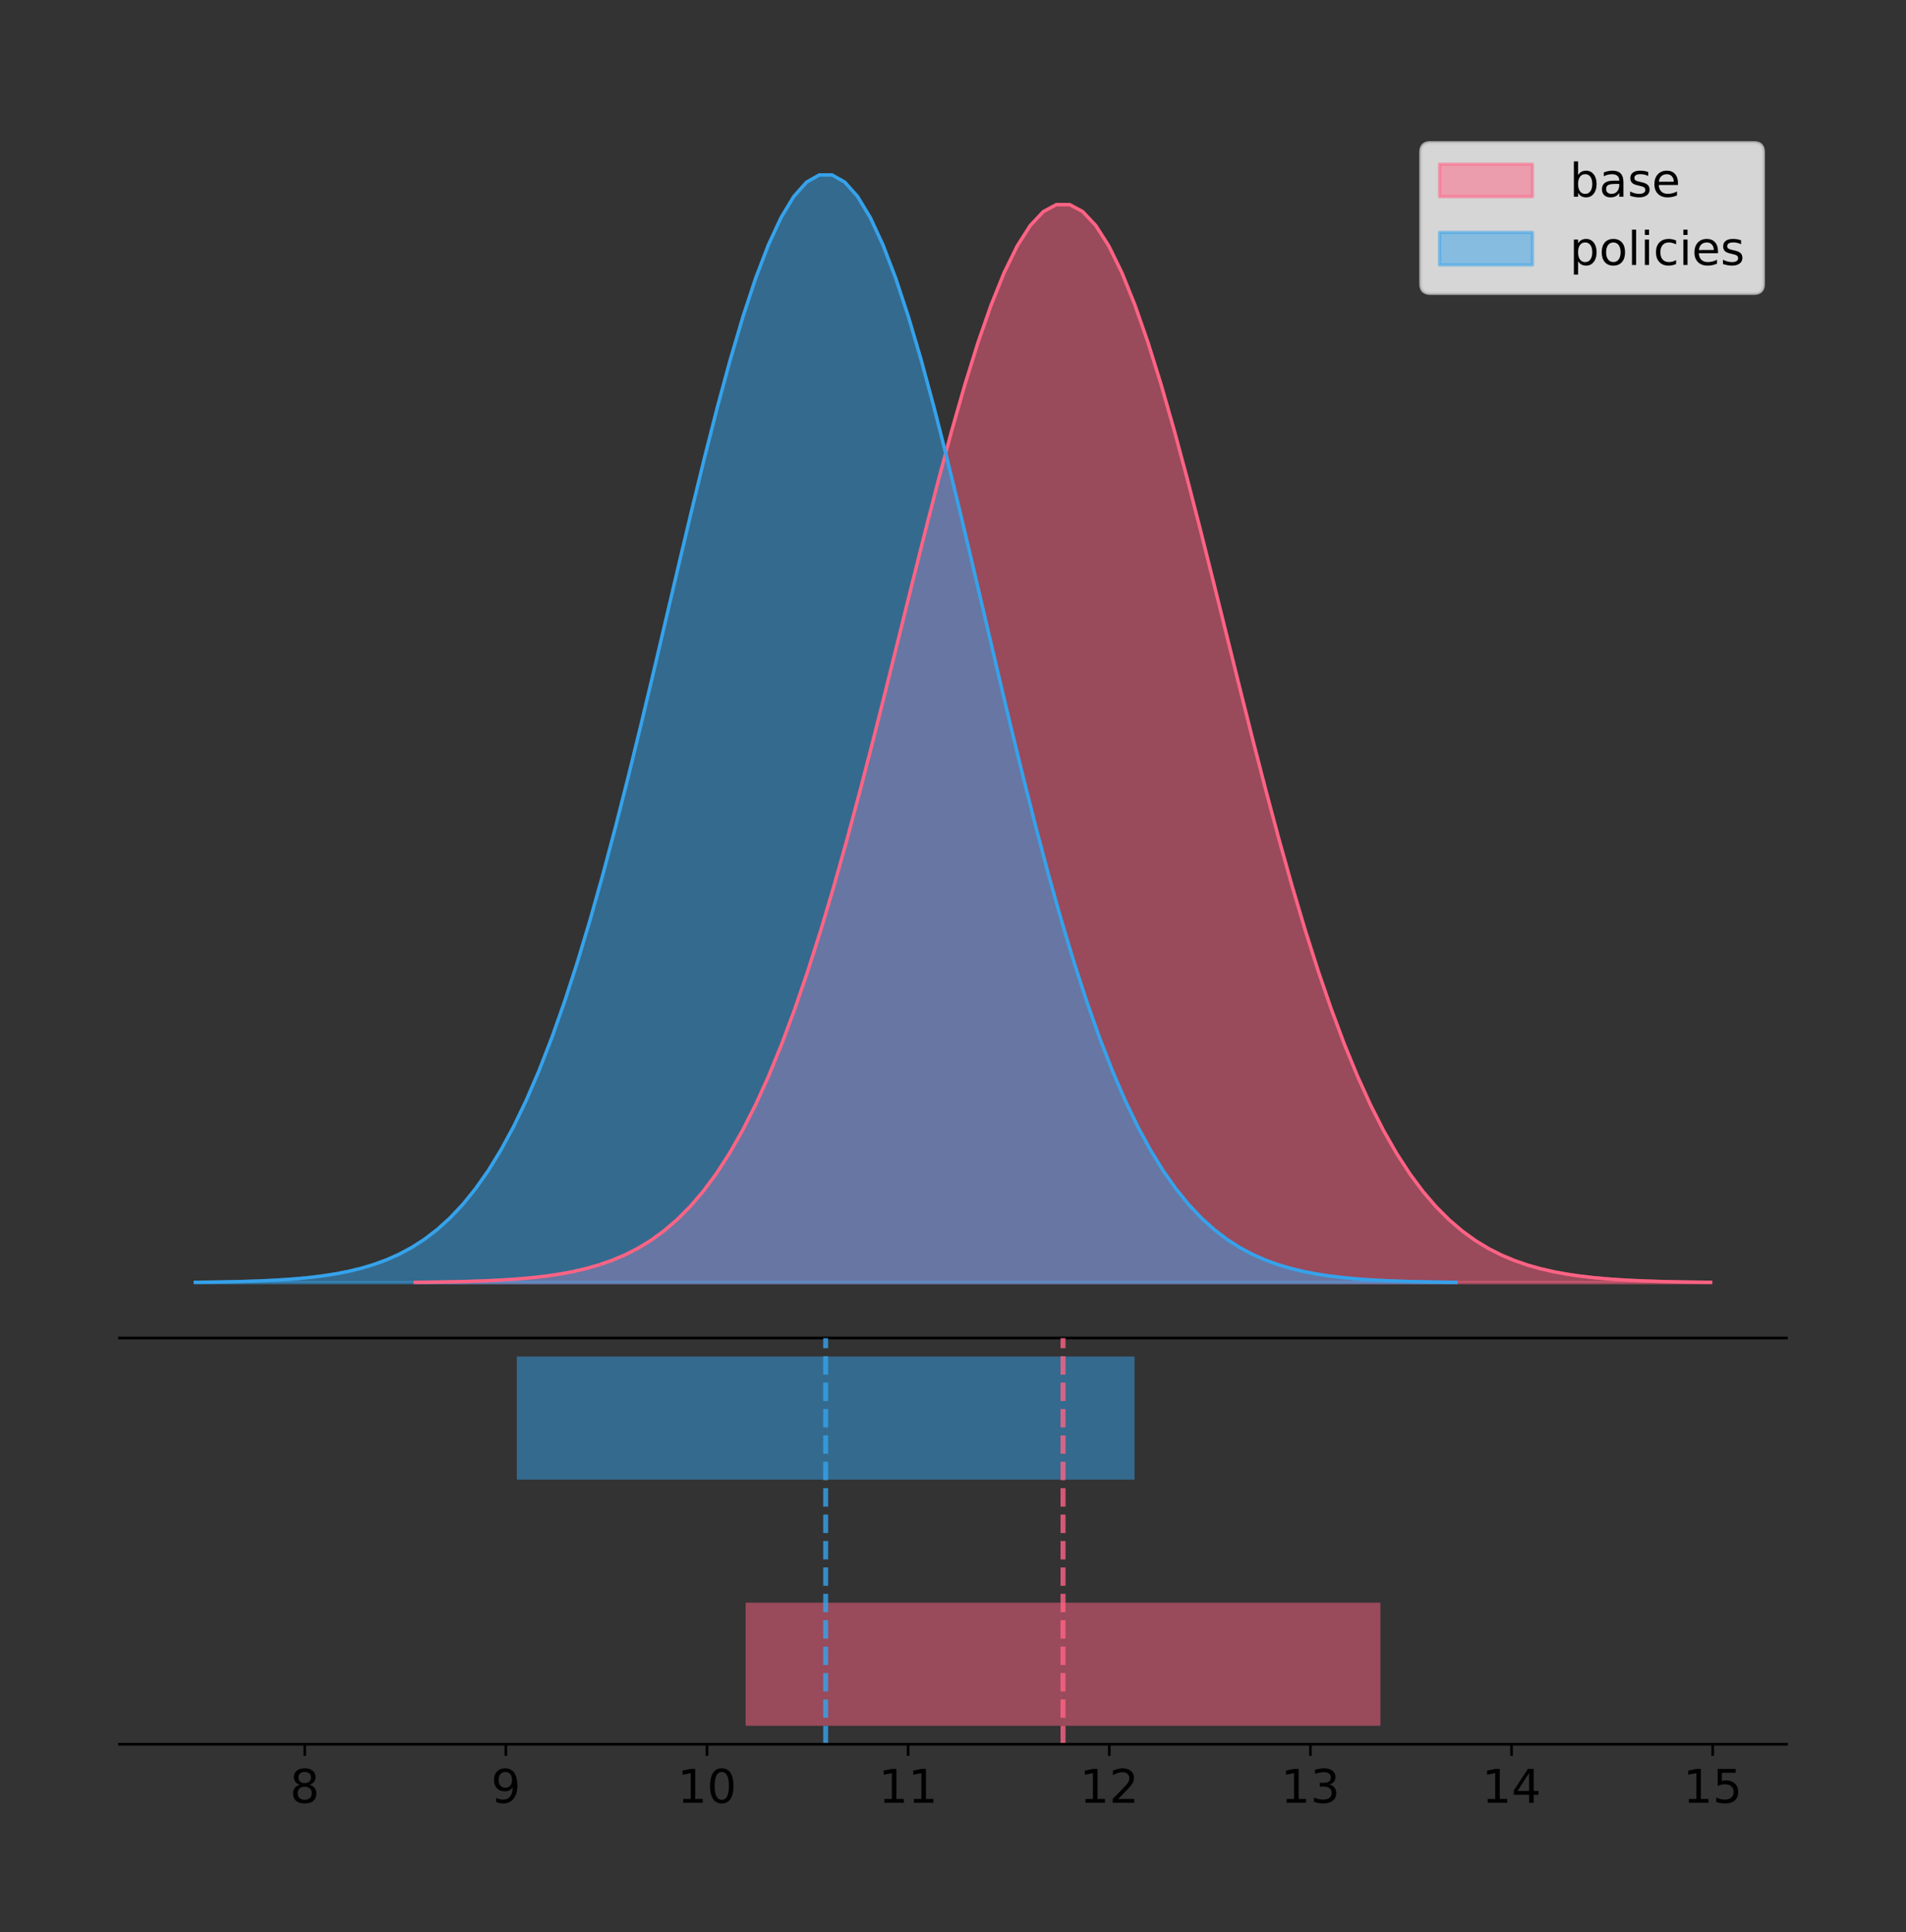 <?xml version="1.0" encoding="utf-8" standalone="no"?>
<!DOCTYPE svg PUBLIC "-//W3C//DTD SVG 1.1//EN"
  "http://www.w3.org/Graphics/SVG/1.1/DTD/svg11.dtd">
<!-- Created with matplotlib (https://matplotlib.org/) -->
<svg height="581.789pt" version="1.1" viewBox="0 0 574.2 581.789" width="574.2pt" xmlns="http://www.w3.org/2000/svg" xmlns:xlink="http://www.w3.org/1999/xlink">
 <rect x="0" y="0" width="574.2" height="581.789" fill="#333333" stroke="none"/>
 <defs>
  <style type="text/css">
*{stroke-linecap:butt;stroke-linejoin:round;}
  </style>
 </defs>
 <g id="figure_1">
  <g id="patch_1">
   <path d="M 0 581.789 
L 574.2 581.789 
L 574.2 0 
L 0 0 
z
" style="fill:none;"/>
  </g>
  <g id="axes_1">
   <g id="patch_2">
    <path d="M 36 402.93 
L 538.2 402.93 
L 538.2 36 
L 36 36 
z
" style="fill:none;"/>
   </g>
   <g id="PolyCollection_1">
    <defs>
     <path d="M 125.111 -195.538 
L 125.111 -195.647 
L 129.053 -195.688 
L 132.995 -195.743 
L 136.937 -195.817 
L 140.879 -195.915 
L 144.821 -196.044 
L 148.763 -196.212 
L 152.705 -196.43 
L 156.647 -196.712 
L 160.589 -197.073 
L 164.531 -197.531 
L 168.473 -198.108 
L 172.415 -198.832 
L 176.357 -199.733 
L 180.299 -200.844 
L 184.241 -202.207 
L 188.183 -203.865 
L 192.125 -205.867 
L 196.067 -208.267 
L 200.01 -211.123 
L 203.952 -214.496 
L 207.894 -218.449 
L 211.836 -223.045 
L 215.778 -228.348 
L 219.72 -234.42 
L 223.662 -241.315 
L 227.604 -249.081 
L 231.546 -257.758 
L 235.488 -267.371 
L 239.43 -277.928 
L 243.372 -289.423 
L 247.314 -301.824 
L 251.256 -315.081 
L 255.198 -329.116 
L 259.14 -343.827 
L 263.082 -359.087 
L 267.024 -374.744 
L 270.966 -390.621 
L 274.908 -406.522 
L 278.85 -422.234 
L 282.792 -437.532 
L 286.734 -452.18 
L 290.676 -465.943 
L 294.618 -478.59 
L 298.561 -489.9 
L 302.503 -499.669 
L 306.445 -507.718 
L 310.387 -513.893 
L 314.329 -518.078 
L 318.271 -520.191 
L 322.213 -520.191 
L 326.155 -518.078 
L 330.097 -513.893 
L 334.039 -507.718 
L 337.981 -499.669 
L 341.923 -489.9 
L 345.865 -478.59 
L 349.807 -465.943 
L 353.749 -452.18 
L 357.691 -437.532 
L 361.633 -422.234 
L 365.575 -406.522 
L 369.517 -390.621 
L 373.459 -374.744 
L 377.401 -359.087 
L 381.343 -343.827 
L 385.285 -329.116 
L 389.227 -315.081 
L 393.169 -301.824 
L 397.112 -289.423 
L 401.054 -277.928 
L 404.996 -267.371 
L 408.938 -257.758 
L 412.88 -249.081 
L 416.822 -241.315 
L 420.764 -234.42 
L 424.706 -228.348 
L 428.648 -223.045 
L 432.59 -218.449 
L 436.532 -214.496 
L 440.474 -211.123 
L 444.416 -208.267 
L 448.358 -205.867 
L 452.3 -203.865 
L 456.242 -202.207 
L 460.184 -200.844 
L 464.126 -199.733 
L 468.068 -198.832 
L 472.01 -198.108 
L 475.952 -197.531 
L 479.894 -197.073 
L 483.836 -196.712 
L 487.778 -196.43 
L 491.72 -196.212 
L 495.663 -196.044 
L 499.605 -195.915 
L 503.547 -195.817 
L 507.489 -195.743 
L 511.431 -195.688 
L 515.373 -195.647 
L 515.373 -195.538 
L 515.373 -195.538 
L 511.431 -195.538 
L 507.489 -195.538 
L 503.547 -195.538 
L 499.605 -195.538 
L 495.663 -195.538 
L 491.72 -195.538 
L 487.778 -195.538 
L 483.836 -195.538 
L 479.894 -195.538 
L 475.952 -195.538 
L 472.01 -195.538 
L 468.068 -195.538 
L 464.126 -195.538 
L 460.184 -195.538 
L 456.242 -195.538 
L 452.3 -195.538 
L 448.358 -195.538 
L 444.416 -195.538 
L 440.474 -195.538 
L 436.532 -195.538 
L 432.59 -195.538 
L 428.648 -195.538 
L 424.706 -195.538 
L 420.764 -195.538 
L 416.822 -195.538 
L 412.88 -195.538 
L 408.938 -195.538 
L 404.996 -195.538 
L 401.054 -195.538 
L 397.112 -195.538 
L 393.169 -195.538 
L 389.227 -195.538 
L 385.285 -195.538 
L 381.343 -195.538 
L 377.401 -195.538 
L 373.459 -195.538 
L 369.517 -195.538 
L 365.575 -195.538 
L 361.633 -195.538 
L 357.691 -195.538 
L 353.749 -195.538 
L 349.807 -195.538 
L 345.865 -195.538 
L 341.923 -195.538 
L 337.981 -195.538 
L 334.039 -195.538 
L 330.097 -195.538 
L 326.155 -195.538 
L 322.213 -195.538 
L 318.271 -195.538 
L 314.329 -195.538 
L 310.387 -195.538 
L 306.445 -195.538 
L 302.503 -195.538 
L 298.561 -195.538 
L 294.618 -195.538 
L 290.676 -195.538 
L 286.734 -195.538 
L 282.792 -195.538 
L 278.85 -195.538 
L 274.908 -195.538 
L 270.966 -195.538 
L 267.024 -195.538 
L 263.082 -195.538 
L 259.14 -195.538 
L 255.198 -195.538 
L 251.256 -195.538 
L 247.314 -195.538 
L 243.372 -195.538 
L 239.43 -195.538 
L 235.488 -195.538 
L 231.546 -195.538 
L 227.604 -195.538 
L 223.662 -195.538 
L 219.72 -195.538 
L 215.778 -195.538 
L 211.836 -195.538 
L 207.894 -195.538 
L 203.952 -195.538 
L 200.01 -195.538 
L 196.067 -195.538 
L 192.125 -195.538 
L 188.183 -195.538 
L 184.241 -195.538 
L 180.299 -195.538 
L 176.357 -195.538 
L 172.415 -195.538 
L 168.473 -195.538 
L 164.531 -195.538 
L 160.589 -195.538 
L 156.647 -195.538 
L 152.705 -195.538 
L 148.763 -195.538 
L 144.821 -195.538 
L 140.879 -195.538 
L 136.937 -195.538 
L 132.995 -195.538 
L 129.053 -195.538 
L 125.111 -195.538 
z
" id="m433c6f3418" style="stroke:#ff6384;stroke-opacity:0.5;"/>
    </defs>
    <g clip-path="url(#p73fd312415)">
     <use style="fill:#ff6384;fill-opacity:0.5;stroke:#ff6384;stroke-opacity:0.5;" x="0" xlink:href="#m433c6f3418" y="581.789"/>
    </g>
   </g>
   <g id="PolyCollection_2">
    <defs>
     <path d="M 58.827 -195.538 
L 58.827 -195.65 
L 62.664 -195.692 
L 66.501 -195.749 
L 70.337 -195.825 
L 74.174 -195.925 
L 78.01 -196.058 
L 81.847 -196.23 
L 85.684 -196.455 
L 89.52 -196.744 
L 93.357 -197.115 
L 97.194 -197.585 
L 101.03 -198.179 
L 104.867 -198.923 
L 108.704 -199.848 
L 112.54 -200.99 
L 116.377 -202.39 
L 120.213 -204.093 
L 124.05 -206.151 
L 127.887 -208.617 
L 131.723 -211.552 
L 135.56 -215.017 
L 139.397 -219.078 
L 143.233 -223.801 
L 147.07 -229.25 
L 150.907 -235.488 
L 154.743 -242.572 
L 158.58 -250.552 
L 162.416 -259.468 
L 166.253 -269.344 
L 170.09 -280.192 
L 173.926 -292.002 
L 177.763 -304.744 
L 181.6 -318.365 
L 185.436 -332.786 
L 189.273 -347.901 
L 193.11 -363.58 
L 196.946 -379.667 
L 200.783 -395.98 
L 204.619 -412.318 
L 208.456 -428.462 
L 212.293 -444.18 
L 216.129 -459.23 
L 219.966 -473.372 
L 223.803 -486.366 
L 227.639 -497.987 
L 231.476 -508.025 
L 235.313 -516.294 
L 239.149 -522.64 
L 242.986 -526.94 
L 246.822 -529.111 
L 250.659 -529.111 
L 254.496 -526.94 
L 258.332 -522.64 
L 262.169 -516.294 
L 266.006 -508.025 
L 269.842 -497.987 
L 273.679 -486.366 
L 277.516 -473.372 
L 281.352 -459.23 
L 285.189 -444.18 
L 289.025 -428.462 
L 292.862 -412.318 
L 296.699 -395.98 
L 300.535 -379.667 
L 304.372 -363.58 
L 308.209 -347.901 
L 312.045 -332.786 
L 315.882 -318.365 
L 319.718 -304.744 
L 323.555 -292.002 
L 327.392 -280.192 
L 331.228 -269.344 
L 335.065 -259.468 
L 338.902 -250.552 
L 342.738 -242.572 
L 346.575 -235.488 
L 350.412 -229.25 
L 354.248 -223.801 
L 358.085 -219.078 
L 361.921 -215.017 
L 365.758 -211.552 
L 369.595 -208.617 
L 373.431 -206.151 
L 377.268 -204.093 
L 381.105 -202.39 
L 384.941 -200.99 
L 388.778 -199.848 
L 392.615 -198.923 
L 396.451 -198.179 
L 400.288 -197.585 
L 404.124 -197.115 
L 407.961 -196.744 
L 411.798 -196.455 
L 415.634 -196.23 
L 419.471 -196.058 
L 423.308 -195.925 
L 427.144 -195.825 
L 430.981 -195.749 
L 434.818 -195.692 
L 438.654 -195.65 
L 438.654 -195.538 
L 438.654 -195.538 
L 434.818 -195.538 
L 430.981 -195.538 
L 427.144 -195.538 
L 423.308 -195.538 
L 419.471 -195.538 
L 415.634 -195.538 
L 411.798 -195.538 
L 407.961 -195.538 
L 404.124 -195.538 
L 400.288 -195.538 
L 396.451 -195.538 
L 392.615 -195.538 
L 388.778 -195.538 
L 384.941 -195.538 
L 381.105 -195.538 
L 377.268 -195.538 
L 373.431 -195.538 
L 369.595 -195.538 
L 365.758 -195.538 
L 361.921 -195.538 
L 358.085 -195.538 
L 354.248 -195.538 
L 350.412 -195.538 
L 346.575 -195.538 
L 342.738 -195.538 
L 338.902 -195.538 
L 335.065 -195.538 
L 331.228 -195.538 
L 327.392 -195.538 
L 323.555 -195.538 
L 319.718 -195.538 
L 315.882 -195.538 
L 312.045 -195.538 
L 308.209 -195.538 
L 304.372 -195.538 
L 300.535 -195.538 
L 296.699 -195.538 
L 292.862 -195.538 
L 289.025 -195.538 
L 285.189 -195.538 
L 281.352 -195.538 
L 277.516 -195.538 
L 273.679 -195.538 
L 269.842 -195.538 
L 266.006 -195.538 
L 262.169 -195.538 
L 258.332 -195.538 
L 254.496 -195.538 
L 250.659 -195.538 
L 246.822 -195.538 
L 242.986 -195.538 
L 239.149 -195.538 
L 235.313 -195.538 
L 231.476 -195.538 
L 227.639 -195.538 
L 223.803 -195.538 
L 219.966 -195.538 
L 216.129 -195.538 
L 212.293 -195.538 
L 208.456 -195.538 
L 204.619 -195.538 
L 200.783 -195.538 
L 196.946 -195.538 
L 193.11 -195.538 
L 189.273 -195.538 
L 185.436 -195.538 
L 181.6 -195.538 
L 177.763 -195.538 
L 173.926 -195.538 
L 170.09 -195.538 
L 166.253 -195.538 
L 162.416 -195.538 
L 158.58 -195.538 
L 154.743 -195.538 
L 150.907 -195.538 
L 147.07 -195.538 
L 143.233 -195.538 
L 139.397 -195.538 
L 135.56 -195.538 
L 131.723 -195.538 
L 127.887 -195.538 
L 124.05 -195.538 
L 120.213 -195.538 
L 116.377 -195.538 
L 112.54 -195.538 
L 108.704 -195.538 
L 104.867 -195.538 
L 101.03 -195.538 
L 97.194 -195.538 
L 93.357 -195.538 
L 89.52 -195.538 
L 85.684 -195.538 
L 81.847 -195.538 
L 78.01 -195.538 
L 74.174 -195.538 
L 70.337 -195.538 
L 66.501 -195.538 
L 62.664 -195.538 
L 58.827 -195.538 
z
" id="m0ea6a5d7da" style="stroke:#36a2eb;stroke-opacity:0.5;"/>
    </defs>
    <g clip-path="url(#p73fd312415)">
     <use style="fill:#36a2eb;fill-opacity:0.5;stroke:#36a2eb;stroke-opacity:0.5;" x="0" xlink:href="#m0ea6a5d7da" y="581.789"/>
    </g>
   </g>
   <g id="line2d_1">
    <path clip-path="url(#p73fd312415)" d="M 125.111 386.142 
L 129.053 386.101 
L 132.995 386.046 
L 136.937 385.972 
L 140.879 385.874 
L 144.821 385.746 
L 148.763 385.577 
L 152.705 385.359 
L 156.647 385.077 
L 160.589 384.717 
L 164.531 384.259 
L 168.473 383.681 
L 172.415 382.957 
L 176.357 382.057 
L 180.299 380.945 
L 184.241 379.583 
L 188.183 377.925 
L 192.125 375.922 
L 196.067 373.522 
L 200.01 370.666 
L 203.952 367.293 
L 207.894 363.341 
L 211.836 358.744 
L 215.778 353.441 
L 219.72 347.37 
L 223.662 340.475 
L 227.604 332.708 
L 231.546 324.031 
L 235.488 314.419 
L 239.43 303.861 
L 243.372 292.367 
L 247.314 279.965 
L 251.256 266.708 
L 255.198 252.673 
L 259.14 237.962 
L 263.082 222.702 
L 267.024 207.046 
L 270.966 191.169 
L 274.908 175.267 
L 278.85 159.555 
L 282.792 144.258 
L 286.734 129.61 
L 290.676 115.847 
L 294.618 103.2 
L 298.561 91.89 
L 302.503 82.12 
L 306.445 74.072 
L 310.387 67.896 
L 314.329 63.711 
L 318.271 61.598 
L 322.213 61.598 
L 326.155 63.711 
L 330.097 67.896 
L 334.039 74.072 
L 337.981 82.12 
L 341.923 91.89 
L 345.865 103.2 
L 349.807 115.847 
L 353.749 129.61 
L 357.691 144.258 
L 361.633 159.555 
L 365.575 175.267 
L 369.517 191.169 
L 373.459 207.046 
L 377.401 222.702 
L 381.343 237.962 
L 385.285 252.673 
L 389.227 266.708 
L 393.169 279.965 
L 397.112 292.367 
L 401.054 303.861 
L 404.996 314.419 
L 408.938 324.031 
L 412.88 332.708 
L 416.822 340.475 
L 420.764 347.37 
L 424.706 353.441 
L 428.648 358.744 
L 432.59 363.341 
L 436.532 367.293 
L 440.474 370.666 
L 444.416 373.522 
L 448.358 375.922 
L 452.3 377.925 
L 456.242 379.583 
L 460.184 380.945 
L 464.126 382.057 
L 468.068 382.957 
L 472.01 383.681 
L 475.952 384.259 
L 479.894 384.717 
L 483.836 385.077 
L 487.778 385.359 
L 491.72 385.577 
L 495.663 385.746 
L 499.605 385.874 
L 503.547 385.972 
L 507.489 386.046 
L 511.431 386.101 
L 515.373 386.142 
" style="fill:none;stroke:#ff6384;stroke-linecap:square;"/>
   </g>
   <g id="line2d_2">
    <path clip-path="url(#p73fd312415)" d="M 58.827 386.139 
L 62.664 386.097 
L 66.501 386.04 
L 70.337 385.965 
L 74.174 385.864 
L 78.01 385.732 
L 81.847 385.559 
L 85.684 385.334 
L 89.52 385.045 
L 93.357 384.675 
L 97.194 384.204 
L 101.03 383.61 
L 104.867 382.867 
L 108.704 381.941 
L 112.54 380.799 
L 116.377 379.399 
L 120.213 377.696 
L 124.05 375.639 
L 127.887 373.172 
L 131.723 370.238 
L 135.56 366.772 
L 139.397 362.711 
L 143.233 357.989 
L 147.07 352.539 
L 150.907 346.301 
L 154.743 339.217 
L 158.58 331.237 
L 162.416 322.322 
L 166.253 312.445 
L 170.09 301.597 
L 173.926 289.787 
L 177.763 277.045 
L 181.6 263.424 
L 185.436 249.004 
L 189.273 233.888 
L 193.11 218.209 
L 196.946 202.123 
L 200.783 185.809 
L 204.619 169.471 
L 208.456 153.327 
L 212.293 137.61 
L 216.129 122.559 
L 219.966 108.418 
L 223.803 95.423 
L 227.639 83.803 
L 231.476 73.765 
L 235.313 65.495 
L 239.149 59.15 
L 242.986 54.85 
L 246.822 52.679 
L 250.659 52.679 
L 254.496 54.85 
L 258.332 59.15 
L 262.169 65.495 
L 266.006 73.765 
L 269.842 83.803 
L 273.679 95.423 
L 277.516 108.418 
L 281.352 122.559 
L 285.189 137.61 
L 289.025 153.327 
L 292.862 169.471 
L 296.699 185.809 
L 300.535 202.123 
L 304.372 218.209 
L 308.209 233.888 
L 312.045 249.004 
L 315.882 263.424 
L 319.718 277.045 
L 323.555 289.787 
L 327.392 301.597 
L 331.228 312.445 
L 335.065 322.322 
L 338.902 331.237 
L 342.738 339.217 
L 346.575 346.301 
L 350.412 352.539 
L 354.248 357.989 
L 358.085 362.711 
L 361.921 366.772 
L 365.758 370.238 
L 369.595 373.172 
L 373.431 375.639 
L 377.268 377.696 
L 381.105 379.399 
L 384.941 380.799 
L 388.778 381.941 
L 392.615 382.867 
L 396.451 383.61 
L 400.288 384.204 
L 404.124 384.675 
L 407.961 385.045 
L 411.798 385.334 
L 415.634 385.559 
L 419.471 385.732 
L 423.308 385.864 
L 427.144 385.965 
L 430.981 386.04 
L 434.818 386.097 
L 438.654 386.139 
" style="fill:none;stroke:#36a2eb;stroke-linecap:square;"/>
   </g>
   <g id="patch_3">
    <path d="M 36 402.93 
L 538.2 402.93 
" style="fill:none;stroke:#000000;stroke-linecap:square;stroke-linejoin:miter;stroke-width:0.8;"/>
   </g>
   <g id="legend_1">
    <g id="patch_4">
     <path d="M 430.873 88.299 
L 528.4 88.299 
Q 531.2 88.299 531.2 85.499 
L 531.2 45.8 
Q 531.2 43 528.4 43 
L 430.873 43 
Q 428.072 43 428.072 45.8 
L 428.072 85.499 
Q 428.072 88.299 430.873 88.299 
z
" style="fill:#ffffff;opacity:0.8;stroke:#cccccc;stroke-linejoin:miter;"/>
    </g>
    <g id="patch_5">
     <path d="M 433.673 59.238 
L 461.673 59.238 
L 461.673 49.438 
L 433.673 49.438 
z
" style="fill:#ff6384;opacity:0.5;stroke:#ff6384;stroke-linejoin:miter;"/>
    </g>
    <g id="text_1">
     <!-- base -->
     <defs>
      <path d="M 48.688 27.297 
Q 48.688 37.203 44.609 42.844 
Q 40.531 48.484 33.406 48.484 
Q 26.266 48.484 22.188 42.844 
Q 18.109 37.203 18.109 27.297 
Q 18.109 17.391 22.188 11.75 
Q 26.266 6.109 33.406 6.109 
Q 40.531 6.109 44.609 11.75 
Q 48.688 17.391 48.688 27.297 
z
M 18.109 46.391 
Q 20.953 51.266 25.266 53.625 
Q 29.594 56 35.594 56 
Q 45.562 56 51.781 48.094 
Q 58.016 40.188 58.016 27.297 
Q 58.016 14.406 51.781 6.484 
Q 45.562 -1.422 35.594 -1.422 
Q 29.594 -1.422 25.266 0.953 
Q 20.953 3.328 18.109 8.203 
L 18.109 0 
L 9.078 0 
L 9.078 75.984 
L 18.109 75.984 
z
" id="DejaVuSans-98"/>
      <path d="M 34.281 27.484 
Q 23.391 27.484 19.188 25 
Q 14.984 22.516 14.984 16.5 
Q 14.984 11.719 18.141 8.906 
Q 21.297 6.109 26.703 6.109 
Q 34.188 6.109 38.703 11.406 
Q 43.219 16.703 43.219 25.484 
L 43.219 27.484 
z
M 52.203 31.203 
L 52.203 0 
L 43.219 0 
L 43.219 8.297 
Q 40.141 3.328 35.547 0.953 
Q 30.953 -1.422 24.312 -1.422 
Q 15.922 -1.422 10.953 3.297 
Q 6 8.016 6 15.922 
Q 6 25.141 12.172 29.828 
Q 18.359 34.516 30.609 34.516 
L 43.219 34.516 
L 43.219 35.406 
Q 43.219 41.609 39.141 45 
Q 35.062 48.391 27.688 48.391 
Q 23 48.391 18.547 47.266 
Q 14.109 46.141 10.016 43.891 
L 10.016 52.203 
Q 14.938 54.109 19.578 55.047 
Q 24.219 56 28.609 56 
Q 40.484 56 46.344 49.844 
Q 52.203 43.703 52.203 31.203 
z
" id="DejaVuSans-97"/>
      <path d="M 44.281 53.078 
L 44.281 44.578 
Q 40.484 46.531 36.375 47.5 
Q 32.281 48.484 27.875 48.484 
Q 21.188 48.484 17.844 46.438 
Q 14.5 44.391 14.5 40.281 
Q 14.5 37.156 16.891 35.375 
Q 19.281 33.594 26.516 31.984 
L 29.594 31.297 
Q 39.156 29.25 43.188 25.516 
Q 47.219 21.781 47.219 15.094 
Q 47.219 7.469 41.188 3.016 
Q 35.156 -1.422 24.609 -1.422 
Q 20.219 -1.422 15.453 -0.562 
Q 10.688 0.297 5.422 2 
L 5.422 11.281 
Q 10.406 8.688 15.234 7.391 
Q 20.062 6.109 24.812 6.109 
Q 31.156 6.109 34.562 8.281 
Q 37.984 10.453 37.984 14.406 
Q 37.984 18.062 35.516 20.016 
Q 33.062 21.969 24.703 23.781 
L 21.578 24.516 
Q 13.234 26.266 9.516 29.906 
Q 5.812 33.547 5.812 39.891 
Q 5.812 47.609 11.281 51.797 
Q 16.75 56 26.812 56 
Q 31.781 56 36.172 55.266 
Q 40.578 54.547 44.281 53.078 
z
" id="DejaVuSans-115"/>
      <path d="M 56.203 29.594 
L 56.203 25.203 
L 14.891 25.203 
Q 15.484 15.922 20.484 11.062 
Q 25.484 6.203 34.422 6.203 
Q 39.594 6.203 44.453 7.469 
Q 49.312 8.734 54.109 11.281 
L 54.109 2.781 
Q 49.266 0.734 44.188 -0.344 
Q 39.109 -1.422 33.891 -1.422 
Q 20.797 -1.422 13.156 6.188 
Q 5.516 13.812 5.516 26.812 
Q 5.516 40.234 12.766 48.109 
Q 20.016 56 32.328 56 
Q 43.359 56 49.781 48.891 
Q 56.203 41.797 56.203 29.594 
z
M 47.219 32.234 
Q 47.125 39.594 43.094 43.984 
Q 39.062 48.391 32.422 48.391 
Q 24.906 48.391 20.391 44.141 
Q 15.875 39.891 15.188 32.172 
z
" id="DejaVuSans-101"/>
     </defs>
     <g transform="translate(472.873 59.238)scale(0.14 -0.14)">
      <use xlink:href="#DejaVuSans-98"/>
      <use x="63.477" xlink:href="#DejaVuSans-97"/>
      <use x="124.756" xlink:href="#DejaVuSans-115"/>
      <use x="176.855" xlink:href="#DejaVuSans-101"/>
     </g>
    </g>
    <g id="patch_6">
     <path d="M 433.673 79.787 
L 461.673 79.787 
L 461.673 69.987 
L 433.673 69.987 
z
" style="fill:#36a2eb;opacity:0.5;stroke:#36a2eb;stroke-linejoin:miter;"/>
    </g>
    <g id="text_2">
     <!-- policies -->
     <defs>
      <path d="M 18.109 8.203 
L 18.109 -20.797 
L 9.078 -20.797 
L 9.078 54.688 
L 18.109 54.688 
L 18.109 46.391 
Q 20.953 51.266 25.266 53.625 
Q 29.594 56 35.594 56 
Q 45.562 56 51.781 48.094 
Q 58.016 40.188 58.016 27.297 
Q 58.016 14.406 51.781 6.484 
Q 45.562 -1.422 35.594 -1.422 
Q 29.594 -1.422 25.266 0.953 
Q 20.953 3.328 18.109 8.203 
z
M 48.688 27.297 
Q 48.688 37.203 44.609 42.844 
Q 40.531 48.484 33.406 48.484 
Q 26.266 48.484 22.188 42.844 
Q 18.109 37.203 18.109 27.297 
Q 18.109 17.391 22.188 11.75 
Q 26.266 6.109 33.406 6.109 
Q 40.531 6.109 44.609 11.75 
Q 48.688 17.391 48.688 27.297 
z
" id="DejaVuSans-112"/>
      <path d="M 30.609 48.391 
Q 23.391 48.391 19.188 42.75 
Q 14.984 37.109 14.984 27.297 
Q 14.984 17.484 19.156 11.844 
Q 23.344 6.203 30.609 6.203 
Q 37.797 6.203 41.984 11.859 
Q 46.188 17.531 46.188 27.297 
Q 46.188 37.016 41.984 42.703 
Q 37.797 48.391 30.609 48.391 
z
M 30.609 56 
Q 42.328 56 49.016 48.375 
Q 55.719 40.766 55.719 27.297 
Q 55.719 13.875 49.016 6.219 
Q 42.328 -1.422 30.609 -1.422 
Q 18.844 -1.422 12.172 6.219 
Q 5.516 13.875 5.516 27.297 
Q 5.516 40.766 12.172 48.375 
Q 18.844 56 30.609 56 
z
" id="DejaVuSans-111"/>
      <path d="M 9.422 75.984 
L 18.406 75.984 
L 18.406 0 
L 9.422 0 
z
" id="DejaVuSans-108"/>
      <path d="M 9.422 54.688 
L 18.406 54.688 
L 18.406 0 
L 9.422 0 
z
M 9.422 75.984 
L 18.406 75.984 
L 18.406 64.594 
L 9.422 64.594 
z
" id="DejaVuSans-105"/>
      <path d="M 48.781 52.594 
L 48.781 44.188 
Q 44.969 46.297 41.141 47.344 
Q 37.312 48.391 33.406 48.391 
Q 24.656 48.391 19.812 42.844 
Q 14.984 37.312 14.984 27.297 
Q 14.984 17.281 19.812 11.734 
Q 24.656 6.203 33.406 6.203 
Q 37.312 6.203 41.141 7.25 
Q 44.969 8.297 48.781 10.406 
L 48.781 2.094 
Q 45.016 0.344 40.984 -0.531 
Q 36.969 -1.422 32.422 -1.422 
Q 20.062 -1.422 12.781 6.344 
Q 5.516 14.109 5.516 27.297 
Q 5.516 40.672 12.859 48.328 
Q 20.219 56 33.016 56 
Q 37.156 56 41.109 55.141 
Q 45.062 54.297 48.781 52.594 
z
" id="DejaVuSans-99"/>
     </defs>
     <g transform="translate(472.873 79.787)scale(0.14 -0.14)">
      <use xlink:href="#DejaVuSans-112"/>
      <use x="63.477" xlink:href="#DejaVuSans-111"/>
      <use x="124.658" xlink:href="#DejaVuSans-108"/>
      <use x="152.441" xlink:href="#DejaVuSans-105"/>
      <use x="180.225" xlink:href="#DejaVuSans-99"/>
      <use x="235.205" xlink:href="#DejaVuSans-105"/>
      <use x="262.988" xlink:href="#DejaVuSans-101"/>
      <use x="324.512" xlink:href="#DejaVuSans-115"/>
     </g>
    </g>
   </g>
  </g>
  <g id="axes_2">
   <g id="patch_7">
    <path d="M 36 525.24 
L 538.2 525.24 
L 538.2 402.93 
L 36 402.93 
z
" style="fill:none;"/>
   </g>
   <g id="patch_8">
    <path clip-path="url(#p9317e913f1)" d="M 224.628 519.68 
L 415.856 519.68 
L 415.856 482.617 
L 224.628 482.617 
z
" style="fill:#ff6384;opacity:0.5;"/>
   </g>
   <g id="patch_9">
    <path clip-path="url(#p9317e913f1)" d="M 155.683 445.553 
L 341.798 445.553 
L 341.798 408.49 
L 155.683 408.49 
z
" style="fill:#36a2eb;opacity:0.5;"/>
   </g>
   <g id="matplotlib.axis_1">
    <g id="xtick_1">
     <g id="line2d_3">
      <defs>
       <path d="M 0 0 
L 0 3.5 
" id="m2153d85400" style="stroke:#000000;stroke-width:0.8;"/>
      </defs>
      <g>
       <use style="stroke:#000000;stroke-width:0.8;" x="91.802" xlink:href="#m2153d85400" y="525.24"/>
      </g>
     </g>
     <g id="text_3">
      <!-- 8 -->
      <defs>
       <path d="M 31.781 34.625 
Q 24.75 34.625 20.719 30.859 
Q 16.703 27.094 16.703 20.516 
Q 16.703 13.922 20.719 10.156 
Q 24.75 6.391 31.781 6.391 
Q 38.812 6.391 42.859 10.172 
Q 46.922 13.969 46.922 20.516 
Q 46.922 27.094 42.891 30.859 
Q 38.875 34.625 31.781 34.625 
z
M 21.922 38.812 
Q 15.578 40.375 12.031 44.719 
Q 8.5 49.078 8.5 55.328 
Q 8.5 64.062 14.719 69.141 
Q 20.953 74.219 31.781 74.219 
Q 42.672 74.219 48.875 69.141 
Q 55.078 64.062 55.078 55.328 
Q 55.078 49.078 51.531 44.719 
Q 48 40.375 41.703 38.812 
Q 48.828 37.156 52.797 32.312 
Q 56.781 27.484 56.781 20.516 
Q 56.781 9.906 50.312 4.234 
Q 43.844 -1.422 31.781 -1.422 
Q 19.734 -1.422 13.25 4.234 
Q 6.781 9.906 6.781 20.516 
Q 6.781 27.484 10.781 32.312 
Q 14.797 37.156 21.922 38.812 
z
M 18.312 54.391 
Q 18.312 48.734 21.844 45.562 
Q 25.391 42.391 31.781 42.391 
Q 38.141 42.391 41.719 45.562 
Q 45.312 48.734 45.312 54.391 
Q 45.312 60.062 41.719 63.234 
Q 38.141 66.406 31.781 66.406 
Q 25.391 66.406 21.844 63.234 
Q 18.312 60.062 18.312 54.391 
z
" id="DejaVuSans-56"/>
      </defs>
      <g transform="translate(87.348 542.878)scale(0.14 -0.14)">
       <use xlink:href="#DejaVuSans-56"/>
      </g>
     </g>
    </g>
    <g id="xtick_2">
     <g id="line2d_4">
      <g>
       <use style="stroke:#000000;stroke-width:0.8;" x="152.396" xlink:href="#m2153d85400" y="525.24"/>
      </g>
     </g>
     <g id="text_4">
      <!-- 9 -->
      <defs>
       <path d="M 10.984 1.516 
L 10.984 10.5 
Q 14.703 8.734 18.5 7.812 
Q 22.312 6.891 25.984 6.891 
Q 35.75 6.891 40.891 13.453 
Q 46.047 20.016 46.781 33.406 
Q 43.953 29.203 39.594 26.953 
Q 35.25 24.703 29.984 24.703 
Q 19.047 24.703 12.672 31.312 
Q 6.297 37.938 6.297 49.422 
Q 6.297 60.641 12.938 67.422 
Q 19.578 74.219 30.609 74.219 
Q 43.266 74.219 49.922 64.516 
Q 56.594 54.828 56.594 36.375 
Q 56.594 19.141 48.406 8.859 
Q 40.234 -1.422 26.422 -1.422 
Q 22.703 -1.422 18.891 -0.688 
Q 15.094 0.047 10.984 1.516 
z
M 30.609 32.422 
Q 37.25 32.422 41.125 36.953 
Q 45.016 41.5 45.016 49.422 
Q 45.016 57.281 41.125 61.844 
Q 37.25 66.406 30.609 66.406 
Q 23.969 66.406 20.094 61.844 
Q 16.219 57.281 16.219 49.422 
Q 16.219 41.5 20.094 36.953 
Q 23.969 32.422 30.609 32.422 
z
" id="DejaVuSans-57"/>
      </defs>
      <g transform="translate(147.942 542.878)scale(0.14 -0.14)">
       <use xlink:href="#DejaVuSans-57"/>
      </g>
     </g>
    </g>
    <g id="xtick_3">
     <g id="line2d_5">
      <g>
       <use style="stroke:#000000;stroke-width:0.8;" x="212.99" xlink:href="#m2153d85400" y="525.24"/>
      </g>
     </g>
     <g id="text_5">
      <!-- 10 -->
      <defs>
       <path d="M 12.406 8.297 
L 28.516 8.297 
L 28.516 63.922 
L 10.984 60.406 
L 10.984 69.391 
L 28.422 72.906 
L 38.281 72.906 
L 38.281 8.297 
L 54.391 8.297 
L 54.391 0 
L 12.406 0 
z
" id="DejaVuSans-49"/>
       <path d="M 31.781 66.406 
Q 24.172 66.406 20.328 58.906 
Q 16.5 51.422 16.5 36.375 
Q 16.5 21.391 20.328 13.891 
Q 24.172 6.391 31.781 6.391 
Q 39.453 6.391 43.281 13.891 
Q 47.125 21.391 47.125 36.375 
Q 47.125 51.422 43.281 58.906 
Q 39.453 66.406 31.781 66.406 
z
M 31.781 74.219 
Q 44.047 74.219 50.516 64.516 
Q 56.984 54.828 56.984 36.375 
Q 56.984 17.969 50.516 8.266 
Q 44.047 -1.422 31.781 -1.422 
Q 19.531 -1.422 13.062 8.266 
Q 6.594 17.969 6.594 36.375 
Q 6.594 54.828 13.062 64.516 
Q 19.531 74.219 31.781 74.219 
z
" id="DejaVuSans-48"/>
      </defs>
      <g transform="translate(204.083 542.878)scale(0.14 -0.14)">
       <use xlink:href="#DejaVuSans-49"/>
       <use x="63.623" xlink:href="#DejaVuSans-48"/>
      </g>
     </g>
    </g>
    <g id="xtick_4">
     <g id="line2d_6">
      <g>
       <use style="stroke:#000000;stroke-width:0.8;" x="273.584" xlink:href="#m2153d85400" y="525.24"/>
      </g>
     </g>
     <g id="text_6">
      <!-- 11 -->
      <g transform="translate(264.677 542.878)scale(0.14 -0.14)">
       <use xlink:href="#DejaVuSans-49"/>
       <use x="63.623" xlink:href="#DejaVuSans-49"/>
      </g>
     </g>
    </g>
    <g id="xtick_5">
     <g id="line2d_7">
      <g>
       <use style="stroke:#000000;stroke-width:0.8;" x="334.178" xlink:href="#m2153d85400" y="525.24"/>
      </g>
     </g>
     <g id="text_7">
      <!-- 12 -->
      <defs>
       <path d="M 19.188 8.297 
L 53.609 8.297 
L 53.609 0 
L 7.328 0 
L 7.328 8.297 
Q 12.938 14.109 22.625 23.891 
Q 32.328 33.688 34.812 36.531 
Q 39.547 41.844 41.422 45.531 
Q 43.312 49.219 43.312 52.781 
Q 43.312 58.594 39.234 62.25 
Q 35.156 65.922 28.609 65.922 
Q 23.969 65.922 18.812 64.312 
Q 13.672 62.703 7.812 59.422 
L 7.812 69.391 
Q 13.766 71.781 18.938 73 
Q 24.125 74.219 28.422 74.219 
Q 39.75 74.219 46.484 68.547 
Q 53.219 62.891 53.219 53.422 
Q 53.219 48.922 51.531 44.891 
Q 49.859 40.875 45.406 35.406 
Q 44.188 33.984 37.641 27.219 
Q 31.109 20.453 19.188 8.297 
z
" id="DejaVuSans-50"/>
      </defs>
      <g transform="translate(325.271 542.878)scale(0.14 -0.14)">
       <use xlink:href="#DejaVuSans-49"/>
       <use x="63.623" xlink:href="#DejaVuSans-50"/>
      </g>
     </g>
    </g>
    <g id="xtick_6">
     <g id="line2d_8">
      <g>
       <use style="stroke:#000000;stroke-width:0.8;" x="394.772" xlink:href="#m2153d85400" y="525.24"/>
      </g>
     </g>
     <g id="text_8">
      <!-- 13 -->
      <defs>
       <path d="M 40.578 39.312 
Q 47.656 37.797 51.625 33 
Q 55.609 28.219 55.609 21.188 
Q 55.609 10.406 48.188 4.484 
Q 40.766 -1.422 27.094 -1.422 
Q 22.516 -1.422 17.656 -0.516 
Q 12.797 0.391 7.625 2.203 
L 7.625 11.719 
Q 11.719 9.328 16.594 8.109 
Q 21.484 6.891 26.812 6.891 
Q 36.078 6.891 40.938 10.547 
Q 45.797 14.203 45.797 21.188 
Q 45.797 27.641 41.281 31.266 
Q 36.766 34.906 28.719 34.906 
L 20.219 34.906 
L 20.219 43.016 
L 29.109 43.016 
Q 36.375 43.016 40.234 45.922 
Q 44.094 48.828 44.094 54.297 
Q 44.094 59.906 40.109 62.906 
Q 36.141 65.922 28.719 65.922 
Q 24.656 65.922 20.016 65.031 
Q 15.375 64.156 9.812 62.312 
L 9.812 71.094 
Q 15.438 72.656 20.344 73.438 
Q 25.25 74.219 29.594 74.219 
Q 40.828 74.219 47.359 69.109 
Q 53.906 64.016 53.906 55.328 
Q 53.906 49.266 50.438 45.094 
Q 46.969 40.922 40.578 39.312 
z
" id="DejaVuSans-51"/>
      </defs>
      <g transform="translate(385.865 542.878)scale(0.14 -0.14)">
       <use xlink:href="#DejaVuSans-49"/>
       <use x="63.623" xlink:href="#DejaVuSans-51"/>
      </g>
     </g>
    </g>
    <g id="xtick_7">
     <g id="line2d_9">
      <g>
       <use style="stroke:#000000;stroke-width:0.8;" x="455.367" xlink:href="#m2153d85400" y="525.24"/>
      </g>
     </g>
     <g id="text_9">
      <!-- 14 -->
      <defs>
       <path d="M 37.797 64.312 
L 12.891 25.391 
L 37.797 25.391 
z
M 35.203 72.906 
L 47.609 72.906 
L 47.609 25.391 
L 58.016 25.391 
L 58.016 17.188 
L 47.609 17.188 
L 47.609 0 
L 37.797 0 
L 37.797 17.188 
L 4.891 17.188 
L 4.891 26.703 
z
" id="DejaVuSans-52"/>
      </defs>
      <g transform="translate(446.459 542.878)scale(0.14 -0.14)">
       <use xlink:href="#DejaVuSans-49"/>
       <use x="63.623" xlink:href="#DejaVuSans-52"/>
      </g>
     </g>
    </g>
    <g id="xtick_8">
     <g id="line2d_10">
      <g>
       <use style="stroke:#000000;stroke-width:0.8;" x="515.961" xlink:href="#m2153d85400" y="525.24"/>
      </g>
     </g>
     <g id="text_10">
      <!-- 15 -->
      <defs>
       <path d="M 10.797 72.906 
L 49.516 72.906 
L 49.516 64.594 
L 19.828 64.594 
L 19.828 46.734 
Q 21.969 47.469 24.109 47.828 
Q 26.266 48.188 28.422 48.188 
Q 40.625 48.188 47.75 41.5 
Q 54.891 34.812 54.891 23.391 
Q 54.891 11.625 47.562 5.094 
Q 40.234 -1.422 26.906 -1.422 
Q 22.312 -1.422 17.547 -0.641 
Q 12.797 0.141 7.719 1.703 
L 7.719 11.625 
Q 12.109 9.234 16.797 8.062 
Q 21.484 6.891 26.703 6.891 
Q 35.156 6.891 40.078 11.328 
Q 45.016 15.766 45.016 23.391 
Q 45.016 31 40.078 35.438 
Q 35.156 39.891 26.703 39.891 
Q 22.75 39.891 18.812 39.016 
Q 14.891 38.141 10.797 36.281 
z
" id="DejaVuSans-53"/>
      </defs>
      <g transform="translate(507.053 542.878)scale(0.14 -0.14)">
       <use xlink:href="#DejaVuSans-49"/>
       <use x="63.623" xlink:href="#DejaVuSans-53"/>
      </g>
     </g>
    </g>
   </g>
   <g id="line2d_11">
    <path clip-path="url(#p9317e913f1)" d="M 320.242 525.24 
L 320.242 402.93 
" style="fill:none;stroke:#ff6384;stroke-dasharray:5.55,2.4;stroke-dashoffset:0;stroke-opacity:0.8;stroke-width:1.5;"/>
   </g>
   <g id="line2d_12">
    <path clip-path="url(#p9317e913f1)" d="M 248.741 525.24 
L 248.741 402.93 
" style="fill:none;stroke:#36a2eb;stroke-dasharray:5.55,2.4;stroke-dashoffset:0;stroke-opacity:0.8;stroke-width:1.5;"/>
   </g>
   <g id="patch_10">
    <path d="M 36 525.24 
L 538.2 525.24 
" style="fill:none;stroke:#000000;stroke-linecap:square;stroke-linejoin:miter;stroke-width:0.8;"/>
   </g>
  </g>
 </g>
 <defs>
  <clipPath id="p73fd312415">
   <rect height="366.93" width="502.2" x="36" y="36"/>
  </clipPath>
  <clipPath id="p9317e913f1">
   <rect height="122.31" width="502.2" x="36" y="402.93"/>
  </clipPath>
 </defs>
</svg>
